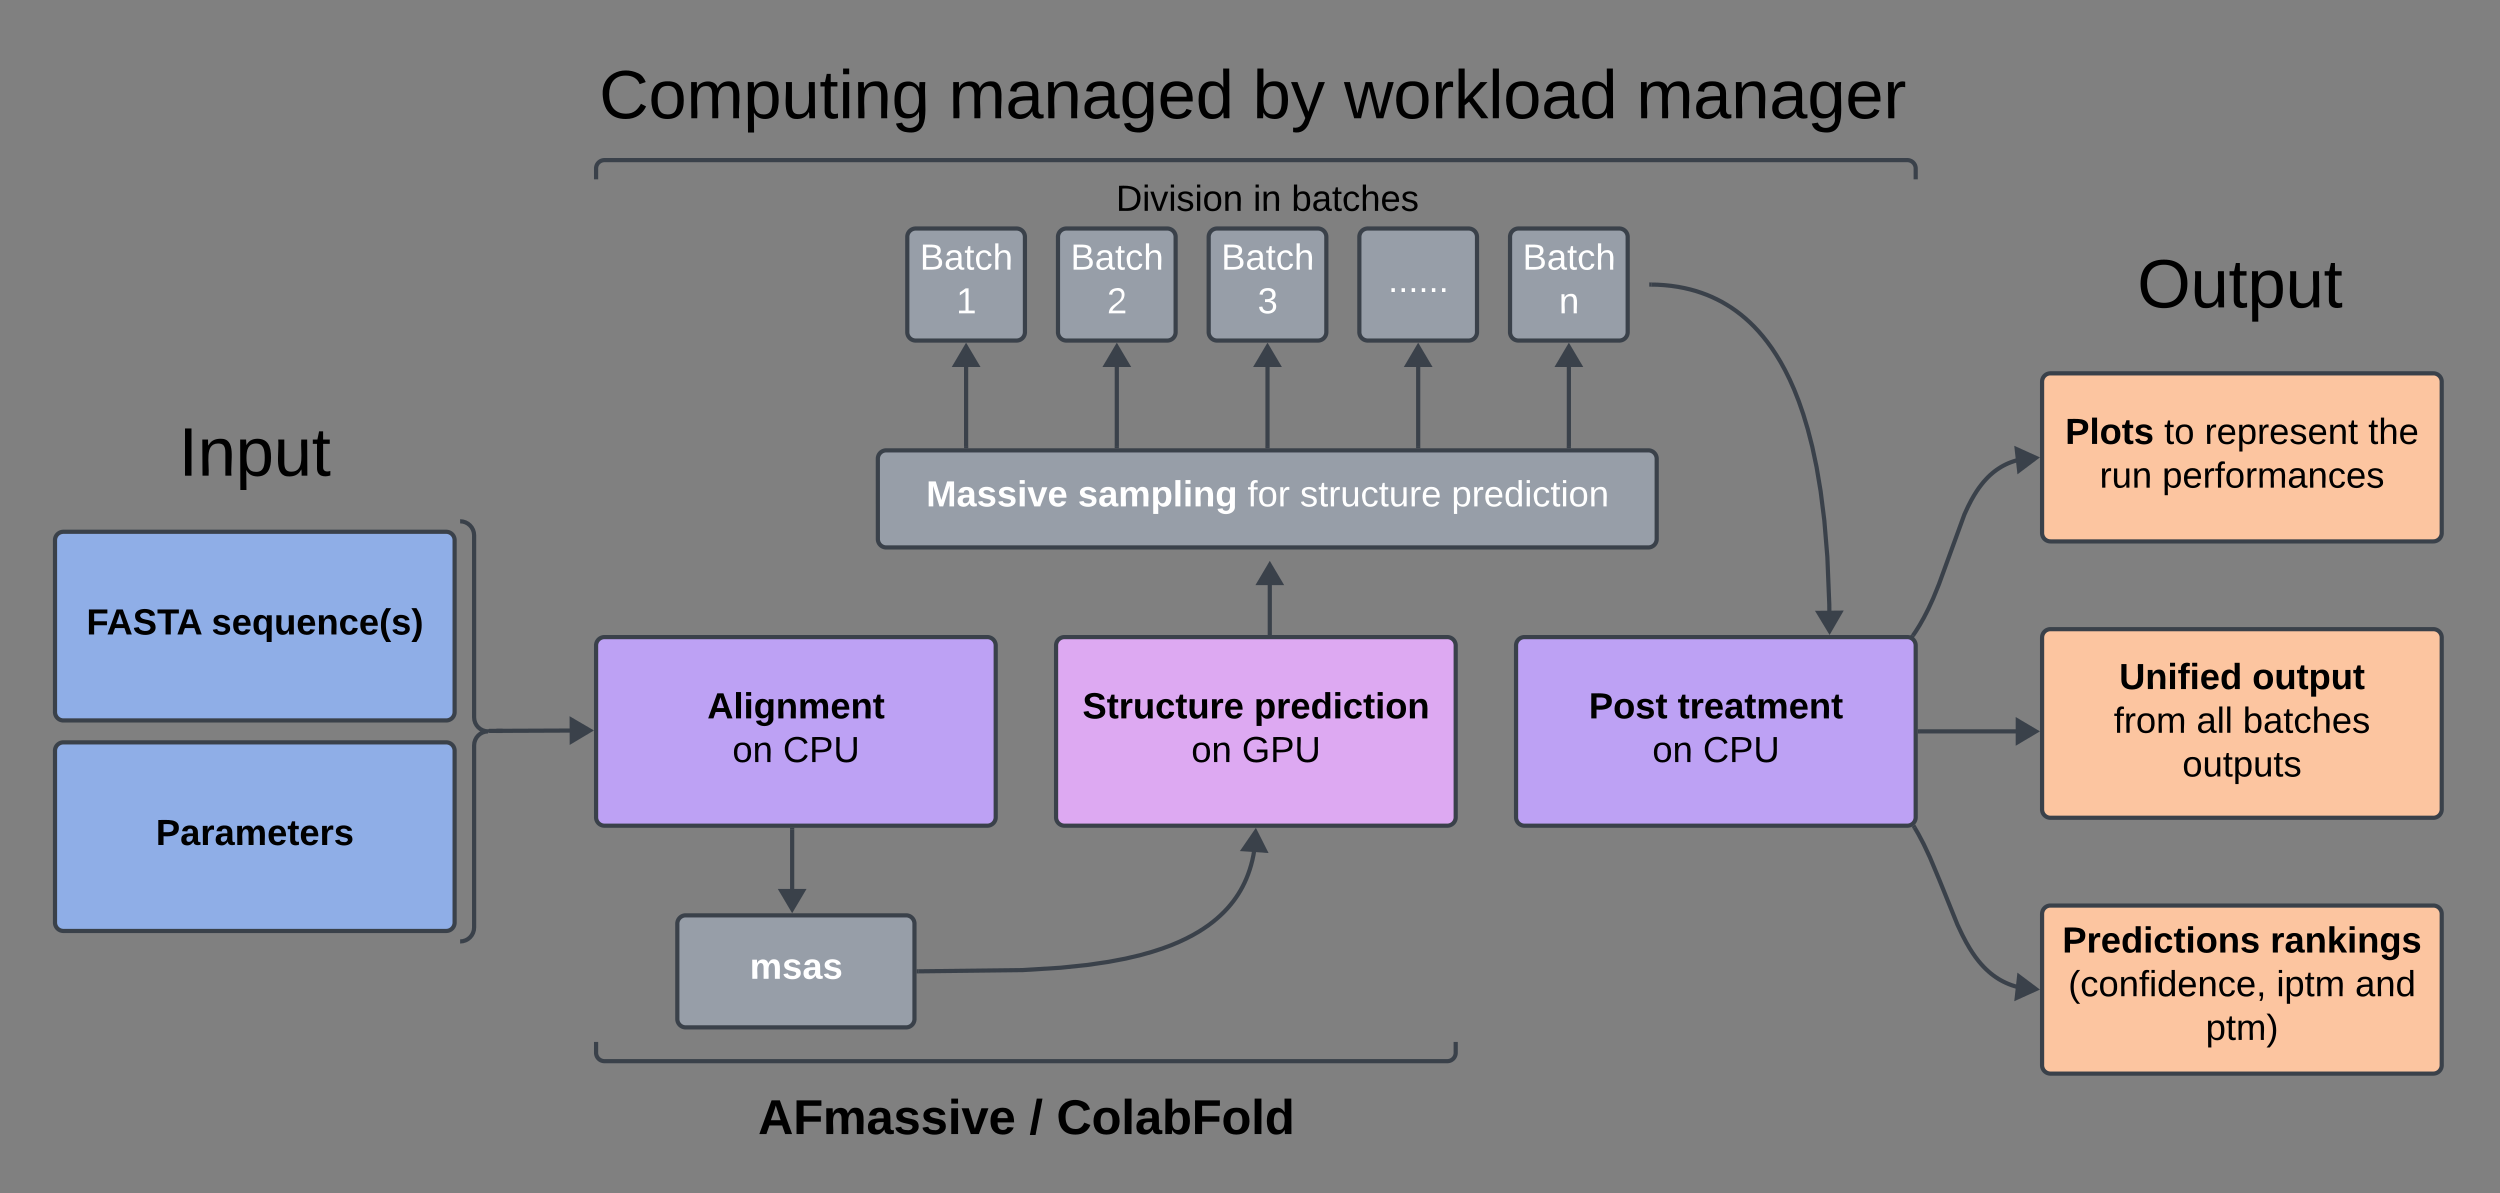 <svg xmlns="http://www.w3.org/2000/svg" xmlns:xlink="http://www.w3.org/1999/xlink" xmlns:lucid="lucid" width="1785" height="852"><rect width="100%" height="100%" fill="#808080" stroke="none"/><g transform="translate(-23 83)" lucid:page-tab-id="0_0"><path d="M448.6 377.88a6 6 0 0 1 6-6h273.34a6 6 0 0 1 6 6v122.67a6 6 0 0 1-6 6H454.6a6 6 0 0 1-6-6z" stroke="#3a414a" stroke-width="3" fill="#bda1f4"/><use xlink:href="#a" transform="matrix(1,0,0,1,462.87,378.614) translate(65.125 51.3)"/><use xlink:href="#b" transform="matrix(1,0,0,1,462.87,378.614) translate(83.072 82.5)"/><use xlink:href="#c" transform="matrix(1,0,0,1,462.87,378.614) translate(119.183 82.5)"/><path d="M777.03 377.88a6 6 0 0 1 6-6h273.34a6 6 0 0 1 6 6v122.67a6 6 0 0 1-6 6H783.03a6 6 0 0 1-6-6z" stroke="#3a414a" stroke-width="3" fill="#dda9f2"/><use xlink:href="#d" transform="matrix(1,0,0,1,791.299,378.614) translate(4.603 51.3)"/><use xlink:href="#e" transform="matrix(1,0,0,1,791.299,378.614) translate(127.092 51.3)"/><use xlink:href="#b" transform="matrix(1,0,0,1,791.299,378.614) translate(82.314 82.5)"/><use xlink:href="#f" transform="matrix(1,0,0,1,791.299,378.614) translate(118.425 82.5)"/><path d="M1105.46 377.88a6 6 0 0 1 6-6h273.34a6 6 0 0 1 6 6v122.67a6 6 0 0 1-6 6h-273.34a6 6 0 0 1-6-6z" stroke="#3a414a" stroke-width="3" fill="#bda1f4"/><use xlink:href="#g" transform="matrix(1,0,0,1,1119.729,378.614) translate(37.717 51.3)"/><use xlink:href="#h" transform="matrix(1,0,0,1,1119.729,378.614) translate(101.128 51.3)"/><use xlink:href="#i" transform="matrix(1,0,0,1,1119.729,378.614) translate(83.072 82.5)"/><use xlink:href="#j" transform="matrix(1,0,0,1,1119.729,378.614) translate(119.183 82.5)"/><path d="M670.8 86.16a6 6 0 0 1 6-6h72a6 6 0 0 1 6 6v68a6 6 0 0 1-6 6h-72a6 6 0 0 1-6-6z" stroke="#3a414a" stroke-width="3" fill="#979ea8"/><use xlink:href="#k" transform="matrix(1,0,0,1,675.011,84.158) translate(4.778 25.363)"/><use xlink:href="#l" transform="matrix(1,0,0,1,675.011,84.158) translate(30.778 56.562)"/><path d="M778.4 86.16a6 6 0 0 1 6-6h72a6 6 0 0 1 6 6v68a6 6 0 0 1-6 6h-72a6 6 0 0 1-6-6z" stroke="#3a414a" stroke-width="3" fill="#979ea8"/><use xlink:href="#k" transform="matrix(1,0,0,1,782.6,84.158) translate(4.778 25.363)"/><use xlink:href="#m" transform="matrix(1,0,0,1,782.6,84.158) translate(30.778 56.562)"/><path d="M886 86.16a6 6 0 0 1 6-6h72a6 6 0 0 1 6 6v68a6 6 0 0 1-6 6h-72a6 6 0 0 1-6-6z" stroke="#3a414a" stroke-width="3" fill="#979ea8"/><use xlink:href="#k" transform="matrix(1,0,0,1,890.189,84.158) translate(4.778 25.363)"/><use xlink:href="#n" transform="matrix(1,0,0,1,890.189,84.158) translate(30.778 56.562)"/><path d="M993.58 86.16a6 6 0 0 1 6-6h72a6 6 0 0 1 6 6v68a6 6 0 0 1-6 6h-72a6 6 0 0 1-6-6z" stroke="#3a414a" stroke-width="3" fill="#979ea8"/><use xlink:href="#o" transform="matrix(1,0,0,1,997.778,84.158) translate(16.333 41.331)"/><path d="M1101.17 86.16a6 6 0 0 1 6-6h72a6 6 0 0 1 6 6v68a6 6 0 0 1-6 6h-72a6 6 0 0 1-6-6z" stroke="#3a414a" stroke-width="3" fill="#979ea8"/><use xlink:href="#k" transform="matrix(1,0,0,1,1105.367,84.158) translate(4.778 25.363)"/><use xlink:href="#p" transform="matrix(1,0,0,1,1105.367,84.158) translate(30.778 56.562)"/><path d="M62.27 302.7a6 6 0 0 1 6-6H341.6a6 6 0 0 1 6 6V425.4a6 6 0 0 1-6 6H68.27a6 6 0 0 1-6-6z" stroke="#3a414a" stroke-width="3" fill="#8faee7"/><use xlink:href="#q" transform="matrix(1,0,0,1,76.536,303.447) translate(8.214 66.55)"/><use xlink:href="#r" transform="matrix(1,0,0,1,76.536,303.447) translate(97.481 66.55)"/><path d="M62.27 453.05a6 6 0 0 1 6-6H341.6a6 6 0 0 1 6 6V575.7a6 6 0 0 1-6 6H68.27a6 6 0 0 1-6-6z" stroke="#3a414a" stroke-width="3" fill="#8faee7"/><use xlink:href="#s" transform="matrix(1,0,0,1,76.536,453.78) translate(57.758 66.55)"/><path d="M351.52 295.2a6 6 0 0 1 6-6h92a6 6 0 0 1 6 6v288a6 6 0 0 1-6 6h-92a6 6 0 0 1-6-6z" fill="none"/><path d="M351.52 589.2c5.53 0 10-4.46 10-10v-130c0-5.5 4.48-10 10-10-5.52 0-10-4.46-10-10v-130c0-5.5-4.47-10-10-10" stroke="#3a414a" stroke-width="3" fill="none"/><path d="M377.38 438.88l-4.8-.02h-.02.02l63.38-.27" stroke="#3a414a" stroke-width="3" stroke-linejoin="round" fill="none"/><path d="M377.34 438.88h4.54" stroke="#3a414a" stroke-width="3" fill="none"/><path d="M444.12 438.56l-12.88 7.7-.06-15.28z" stroke="#3a414a" stroke-width="3" fill="#3a414a"/><path d="M1393.8 439.2h74.64" stroke="#3a414a" stroke-width="3" stroke-linejoin="round" fill="none"/><path d="M1393.84 440.7h-1.54v-2.96h1.54z" stroke="#3a414a" stroke-width=".05" fill="#3a414a"/><path d="M1476.6 439.2l-12.9 7.65v-15.27z" stroke="#3a414a" stroke-width="3" fill="#3a414a"/><path d="M506.6 576.55a6 6 0 0 1 6-6h157.34a6 6 0 0 1 6 6v68a6 6 0 0 1-6 6H512.6a6 6 0 0 1-6-6z" stroke="#3a414a" stroke-width="3" fill="#979ea8"/><use xlink:href="#t" transform="matrix(1,0,0,1,515.07,574.547) translate(43.278 41.331)"/><path d="M588.6 509.38v48.56" stroke="#3a414a" stroke-width="3" stroke-linejoin="round" fill="none"/><path d="M588.6 509.42v-1.54" stroke="#3a414a" stroke-width="3" fill="none"/><path d="M588.6 566.1l-7.63-12.9h15.27z" stroke="#3a414a" stroke-width="3" fill="#3a414a"/><path d="M678.94 610.53l74.43-.9 26.95-1.67 19.22-2 14.94-2.2 12.13-2.3 10.13-2.37 8.6-2.4 7.44-2.42 6.5-2.4 5.73-2.42 5.1-2.4 4.58-2.4 4.13-2.37 3.76-2.4 3.43-2.37 3.12-2.38 2.9-2.4 2.65-2.4 2.47-2.4 2.3-2.45 2.13-2.47 2-2.5 1.85-2.56 1.73-2.6 1.62-2.68 1.5-2.75 1.4-2.83 1.3-2.93 1.2-3.04 1.1-3.16 1-3.3.9-3.46.77-3.65.65-3.87.5-4.1.05-.5" stroke="#3a414a" stroke-width="3" stroke-linejoin="round" fill="none"/><path d="M679 612l-1.56.02v-2.95l1.52-.02z" stroke="#3a414a" stroke-width=".05" fill="#3a414a"/><path d="M919.5 511l6.74 13.4-15.23-1.05z" stroke="#3a414a" stroke-width="3" fill="#3a414a"/><path d="M145.6 218.37a6 6 0 0 1 6-6h106.66a6 6 0 0 1 6 6v56.68a6 6 0 0 1-6 6H151.6a6 6 0 0 1-6-6z" fill="none"/><use xlink:href="#u" transform="matrix(1,0,0,1,150.61,217.37) translate(0 39.278)"/><path d="M445.86-71.85a6 6 0 0 1 6-6h932.93a6 6 0 0 1 6 6v126a6 6 0 0 1-6 6H451.86a6 6 0 0 1-6-6z" fill="none"/><use xlink:href="#v" transform="matrix(1,0,0,1,450.864,-72.848) translate(0 74.278)"/><use xlink:href="#w" transform="matrix(1,0,0,1,450.864,-72.848) translate(249.469 74.278)"/><use xlink:href="#x" transform="matrix(1,0,0,1,450.864,-72.848) translate(466.617 74.278)"/><use xlink:href="#y" transform="matrix(1,0,0,1,450.864,-72.848) translate(531.802 74.278)"/><use xlink:href="#z" transform="matrix(1,0,0,1,450.864,-72.848) translate(740.531 74.278)"/><path d="M1481.05 189.56a6 6 0 0 1 6-6h273.34a6 6 0 0 1 6 6v108a6 6 0 0 1-6 6h-273.35a6 6 0 0 1-6-6z" stroke="#3a414a" stroke-width="3" fill="#fcc5a0"/><use xlink:href="#A" transform="matrix(1,0,0,1,1495.32,189.557) translate(2.256 44.425)"/><use xlink:href="#B" transform="matrix(1,0,0,1,1495.32,189.557) translate(72.889 44.425)"/><use xlink:href="#C" transform="matrix(1,0,0,1,1495.32,189.557) translate(101.778 44.425)"/><use xlink:href="#D" transform="matrix(1,0,0,1,1495.32,189.557) translate(218.633 44.425)"/><use xlink:href="#E" transform="matrix(1,0,0,1,1495.32,189.557) translate(26.811 75.625)"/><use xlink:href="#F" transform="matrix(1,0,0,1,1495.32,189.557) translate(71.517 75.625)"/><path d="M1481.05 372.22a6 6 0 0 1 6-6h273.34a6 6 0 0 1 6 6V494.9a6 6 0 0 1-6 6h-273.35a6 6 0 0 1-6-6z" stroke="#3a414a" stroke-width="3" fill="#fcc5a0"/><use xlink:href="#G" transform="matrix(1,0,0,1,1495.32,372.957) translate(40.75 36.05)"/><use xlink:href="#H" transform="matrix(1,0,0,1,1495.32,372.957) translate(135.794 36.05)"/><use xlink:href="#I" transform="matrix(1,0,0,1,1495.32,372.957) translate(36.922 67.25)"/><use xlink:href="#J" transform="matrix(1,0,0,1,1495.32,372.957) translate(96 67.25)"/><use xlink:href="#K" transform="matrix(1,0,0,1,1495.32,372.957) translate(129.078 67.25)"/><use xlink:href="#L" transform="matrix(1,0,0,1,1495.32,372.957) translate(85.889 98.45)"/><path d="M1481.05 569.56a6 6 0 0 1 6-6h273.34a6 6 0 0 1 6 6v108a6 6 0 0 1-6 6h-273.35a6 6 0 0 1-6-6z" stroke="#3a414a" stroke-width="3" fill="#fcc5a0"/><use xlink:href="#M" transform="matrix(1,0,0,1,1495.32,569.557) translate(0.197 27.55)"/><use xlink:href="#N" transform="matrix(1,0,0,1,1495.32,569.557) translate(148.686 27.55)"/><use xlink:href="#O" transform="matrix(1,0,0,1,1495.32,569.557) translate(4.422 58.75)"/><use xlink:href="#P" transform="matrix(1,0,0,1,1495.32,569.557) translate(153.056 58.75)"/><use xlink:href="#Q" transform="matrix(1,0,0,1,1495.32,569.557) translate(209.244 58.75)"/><use xlink:href="#R" transform="matrix(1,0,0,1,1495.32,569.557) translate(102.572 89.95)"/><path d="M1544.05 98.2a6 6 0 0 1 6-6h144.67a6 6 0 0 1 6 6v56.7a6 6 0 0 1-6 6h-144.67a6 6 0 0 1-6-6z" fill="none"/><use xlink:href="#S" transform="matrix(1,0,0,1,1549.048,97.214) translate(0 39.278)"/><path d="M1193.46 67.64a3.55 3.55 0 0 1 3.55-3.55 3.55 3.55 0 0 1 3.56 3.54v105.04a3.55 3.55 0 0 1-3.55 3.54 3.55 3.55 0 0 1-3.54-3.54z" stroke="#000" stroke-opacity="0" stroke-width="3" fill-opacity="0"/><path d="M649.78 244.55a6 6 0 0 1 6-6h544.1a6 6 0 0 1 6 6v57.33a6 6 0 0 1-6 6H655.8a6 6 0 0 1-6-6z" stroke="#3a414a" stroke-width="3" fill="#979ea8"/><use xlink:href="#T" transform="matrix(1,0,0,1,677.588,242.014) translate(6.75 36.55)"/><use xlink:href="#U" transform="matrix(1,0,0,1,677.588,242.014) translate(115.011 36.55)"/><use xlink:href="#V" transform="matrix(1,0,0,1,677.588,242.014) translate(236.128 36.55)"/><use xlink:href="#W" transform="matrix(1,0,0,1,677.588,242.014) translate(273.611 36.55)"/><use xlink:href="#X" transform="matrix(1,0,0,1,677.588,242.014) translate(381.8 36.55)"/><path d="M929.63 370.83v-42.3M929.63 370.8v1.53" stroke="#3a414a" stroke-width="3" fill="none"/><path d="M929.63 320.38l7.64 12.9H922z" stroke="#3a414a" stroke-width="3" fill="#3a414a"/><path d="M1202.06 120.2l4.1.07 5.25.33 4.97.52 4.7.7 4.47.85 4.27 1 4.1 1.14 3.94 1.3 3.8 1.4 3.7 1.56 3.58 1.7 3.5 1.8 3.4 2 3.37 2.12 3.3 2.3 3.24 2.46 3.22 2.67 3.2 2.88 3.17 3.1 3.17 3.38 3.15 3.66 3.16 4 3.18 4.35 3.18 4.8 3.2 5.26 3.2 5.85 3.23 6.5 3.24 7.3 3.25 8.23 3.24 9.36 3.23 10.72 3.18 12.4 3.08 14.55 2.9 17.27 2.64 20.9 2.16 26 1.38 33.86.12 10.8" stroke="#3a414a" stroke-width="3" stroke-linejoin="round" fill="none"/><path d="M1202.13 118.72l-.06 2.95-1.5-.04v-2.95z" stroke="#3a414a" stroke-width=".05" fill="#3a414a"/><path d="M1329.3 367.43l-7.76-12.83 15.27-.15z" stroke="#3a414a" stroke-width="3" fill="#3a414a"/><path d="M814.83 47.34a6 6 0 0 1 6-6h214.32a6 6 0 0 1 6 6v29.2a6 6 0 0 1-6 6H820.83a6 6 0 0 1-6-6z" fill="none"/><g><use xlink:href="#Y" transform="matrix(1,0,0,1,819.831,46.337) translate(0 21.2)"/><use xlink:href="#Z" transform="matrix(1,0,0,1,819.831,46.337) translate(97.933 21.2)"/><use xlink:href="#aa" transform="matrix(1,0,0,1,819.831,46.337) translate(125.306 21.2)"/></g><path d="M820.4 172.77v62.78" stroke="#3a414a" stroke-width="3" fill="none"/><path d="M820.4 164.6l7.64 12.92h-15.27z" stroke="#3a414a" stroke-width="3" fill="#3a414a"/><path d="M821.88 237.05h-2.96v-1.54h2.96z" stroke="#3a414a" stroke-width=".05" fill="#3a414a"/><path d="M928 172.77v62.78" stroke="#3a414a" stroke-width="3" fill="none"/><path d="M928 164.6l7.63 12.92h-15.28z" stroke="#3a414a" stroke-width="3" fill="#3a414a"/><path d="M929.46 237.05h-2.95v-1.54h2.96z" stroke="#3a414a" stroke-width=".05" fill="#3a414a"/><path d="M1035.58 172.77v62.78" stroke="#3a414a" stroke-width="3" fill="none"/><path d="M1035.58 164.6l7.63 12.92h-15.26z" stroke="#3a414a" stroke-width="3" fill="#3a414a"/><path d="M1037.05 237.05h-2.95v-1.54h2.95z" stroke="#3a414a" stroke-width=".05" fill="#3a414a"/><path d="M1143.17 172.77v62.78" stroke="#3a414a" stroke-width="3" fill="none"/><path d="M1143.17 164.6l7.63 12.92h-15.27z" stroke="#3a414a" stroke-width="3" fill="#3a414a"/><path d="M1144.64 237.05h-2.95v-1.54h2.94z" stroke="#3a414a" stroke-width=".05" fill="#3a414a"/><path d="M712.8 172.77v62.78" stroke="#3a414a" stroke-width="3" fill="none"/><path d="M712.8 164.6l7.65 12.92h-15.27z" stroke="#3a414a" stroke-width="3" fill="#3a414a"/><path d="M714.3 237.05h-2.96v-1.54h2.95z" stroke="#3a414a" stroke-width=".05" fill="#3a414a"/><path d="M1388.85 370.76l2-2.93 2.88-4.64 2.97-5.28 3.13-6.14 3.44-7.48 4.12-10.1 18.2-49.88 2.55-5.54 2.2-4.3 1.97-3.5 1.85-2.97 1.74-2.56 1.7-2.25 1.62-2.02 1.6-1.8 1.56-1.64 1.56-1.5 1.55-1.35 1.55-1.27 1.57-1.16 1.6-1.07 1.6-1 1.65-.93 1.7-.86 1.74-.8 1.83-.73 1.88-.67 2-.62 2.07-.55 2.2-.5 1.62-.28" stroke="#3a414a" stroke-width="3" stroke-linejoin="round" fill="none"/><path d="M1388.87 370.73L1388 372" stroke="#3a414a" stroke-width="3" fill="none"/><path d="M1476.63 243.9l-11.98 9-1.7-15.16z" stroke="#3a414a" stroke-width="3" fill="#3a414a"/><path d="M1390 507.87l2.73 4.67 3.8 7.2 4.42 9.4 7.02 16.77 12.65 31.3 3.5 7.4 2.78 5.3 2.43 4.18 2.2 3.45 2.06 2.93 1.95 2.54 1.88 2.23 1.82 2 1.8 1.8 1.75 1.6 1.75 1.5 1.74 1.34 1.75 1.24 1.77 1.16 1.8 1.05 1.84.98 1.88.9 1.94.83 2 .76 2.1.68 2.18.62 2.3.54 2.43.46.2.03" stroke="#3a414a" stroke-width="3" stroke-linejoin="round" fill="none"/><path d="M1391.3 507.17l-2.54 1.48-.78-1.33.22-.1 1-.6.9-.77.26-.3z" stroke="#3a414a" stroke-width=".05" fill="#3a414a"/><path d="M1476.62 623.24l-13.66 6.17 1.67-15.17z" stroke="#3a414a" stroke-width="3" fill="#3a414a"/><g><path d="M1384.8 31.32a6 6 0 0 1 6 6v125.23a6 6 0 0 1-6 6H454.6a6 6 0 0 1-6-6V37.32a6 6 0 0 1 6-6z" fill="#fff" fill-opacity="0"/><path d="M1390.8 45.05v-7.73a6 6 0 0 0-6-6H454.6a6 6 0 0 0-6 6v7.73" stroke="#3a414a" stroke-width="3" fill="none"/></g><g><path d="M454.6 674.67a6 6 0 0 1-6-6V543.45a6 6 0 0 1 6-6h601.77a6 6 0 0 1 6 6v125.22a6 6 0 0 1-6 6z" fill="#fff" fill-opacity="0"/><path d="M448.6 660.95v7.72a6 6 0 0 0 6 6h601.77a6 6 0 0 0 6-6v-7.72" stroke="#3a414a" stroke-width="3" fill="none"/></g><path d="M556.3 695.74a6 6 0 0 1 6-6h386.38a6 6 0 0 1 6 6v48a6 6 0 0 1-6 6h-386.4a6 6 0 0 1-6-6z" fill="none"/><g><use xlink:href="#ab" transform="matrix(1,0,0,1,556.294,689.736) translate(7.999 36.978)"/><use xlink:href="#ac" transform="matrix(1,0,0,1,556.294,689.736) translate(201.632 36.978)"/><use xlink:href="#ad" transform="matrix(1,0,0,1,556.294,689.736) translate(221.015 36.978)"/></g><defs><path d="M199 0l-22-63H83L61 0H9l90-248h61L250 0h-51zm-33-102l-36-108c-10 38-24 72-36 108h72" id="ae"/><path d="M25 0v-261h50V0H25" id="af"/><path d="M25-224v-37h50v37H25zM25 0v-190h50V0H25" id="ag"/><path d="M195-6C206 82 75 100 31 46c-4-6-6-13-8-21l49-6c3 16 16 24 34 25 40 0 42-37 40-79-11 22-30 35-61 35-53 0-70-43-70-97 0-56 18-96 73-97 30 0 46 14 59 34l2-30h47zm-90-29c32 0 41-27 41-63 0-35-9-62-40-62-32 0-39 29-40 63 0 36 9 62 39 62" id="ah"/><path d="M135-194c87-1 58 113 63 194h-50c-7-57 23-157-34-157-59 0-34 97-39 157H25l-1-190h47c2 12-1 28 3 38 12-26 28-41 61-42" id="ai"/><path d="M220-157c-53 9-28 100-34 157h-49v-107c1-27-5-49-29-50C55-147 81-57 75 0H25l-1-190h47c2 12-1 28 3 38 10-53 101-56 108 0 13-22 24-43 59-42 82 1 51 116 57 194h-49v-107c-1-25-5-48-29-50" id="aj"/><path d="M185-48c-13 30-37 53-82 52C43 2 14-33 14-96s30-98 90-98c62 0 83 45 84 108H66c0 31 8 55 39 56 18 0 30-7 34-22zm-45-69c5-46-57-63-70-21-2 6-4 13-4 21h74" id="ak"/><path d="M115-3C79 11 28 4 28-45v-112H4v-33h27l15-45h31v45h36v33H77v99c-1 23 16 31 38 25v30" id="al"/><g id="a"><use transform="matrix(0.072,0,0,0.072,0,0)" xlink:href="#ae"/><use transform="matrix(0.072,0,0,0.072,18.706,0)" xlink:href="#af"/><use transform="matrix(0.072,0,0,0.072,25.928,0)" xlink:href="#ag"/><use transform="matrix(0.072,0,0,0.072,33.15,0)" xlink:href="#ah"/><use transform="matrix(0.072,0,0,0.072,48.967,0)" xlink:href="#ai"/><use transform="matrix(0.072,0,0,0.072,64.783,0)" xlink:href="#aj"/><use transform="matrix(0.072,0,0,0.072,87.894,0)" xlink:href="#ak"/><use transform="matrix(0.072,0,0,0.072,102.339,0)" xlink:href="#ai"/><use transform="matrix(0.072,0,0,0.072,118.156,0)" xlink:href="#al"/></g><path d="M100-194c62-1 85 37 85 99 1 63-27 99-86 99S16-35 15-95c0-66 28-99 85-99zM99-20c44 1 53-31 53-75 0-43-8-75-51-75s-53 32-53 75 10 74 51 75" id="am"/><path d="M117-194c89-4 53 116 60 194h-32v-121c0-31-8-49-39-48C34-167 62-67 57 0H25l-1-190h30c1 10-1 24 2 32 11-22 29-35 61-36" id="an"/><g id="b"><use transform="matrix(0.072,0,0,0.072,0,0)" xlink:href="#am"/><use transform="matrix(0.072,0,0,0.072,14.444,0)" xlink:href="#an"/></g><path d="M212-179c-10-28-35-45-73-45-59 0-87 40-87 99 0 60 29 101 89 101 43 0 62-24 78-52l27 14C228-24 195 4 139 4 59 4 22-46 18-125c-6-104 99-153 187-111 19 9 31 26 39 46" id="ao"/><path d="M30-248c87 1 191-15 191 75 0 78-77 80-158 76V0H30v-248zm33 125c57 0 124 11 124-50 0-59-68-47-124-48v98" id="ap"/><path d="M232-93c-1 65-40 97-104 97C67 4 28-28 28-90v-158h33c8 89-33 224 67 224 102 0 64-133 71-224h33v155" id="aq"/><g id="c"><use transform="matrix(0.072,0,0,0.072,0,0)" xlink:href="#ao"/><use transform="matrix(0.072,0,0,0.072,18.706,0)" xlink:href="#ap"/><use transform="matrix(0.072,0,0,0.072,36.039,0)" xlink:href="#aq"/></g><path d="M169-182c-1-43-94-46-97-3 18 66 151 10 154 114 3 95-165 93-204 36-6-8-10-19-12-30l50-8c3 46 112 56 116 5-17-69-150-10-154-114-4-87 153-88 188-35 5 8 8 18 10 28" id="ar"/><path d="M135-150c-39-12-60 13-60 57V0H25l-1-190h47c2 13-1 29 3 40 6-28 27-53 61-41v41" id="as"/><path d="M85 4C-2 5 27-109 22-190h50c7 57-23 150 33 157 60-5 35-97 40-157h50l1 190h-47c-2-12 1-28-3-38-12 25-28 42-61 42" id="at"/><path d="M190-63c-7 42-38 67-86 67-59 0-84-38-90-98-12-110 154-137 174-36l-49 2c-2-19-15-32-35-32-30 0-35 28-38 64-6 74 65 87 74 30" id="au"/><g id="d"><use transform="matrix(0.072,0,0,0.072,0,0)" xlink:href="#ar"/><use transform="matrix(0.072,0,0,0.072,17.333,0)" xlink:href="#al"/><use transform="matrix(0.072,0,0,0.072,25.928,0)" xlink:href="#as"/><use transform="matrix(0.072,0,0,0.072,36.039,0)" xlink:href="#at"/><use transform="matrix(0.072,0,0,0.072,51.856,0)" xlink:href="#au"/><use transform="matrix(0.072,0,0,0.072,66.3,0)" xlink:href="#al"/><use transform="matrix(0.072,0,0,0.072,74.894,0)" xlink:href="#at"/><use transform="matrix(0.072,0,0,0.072,90.711,0)" xlink:href="#as"/><use transform="matrix(0.072,0,0,0.072,100.822,0)" xlink:href="#ak"/></g><path d="M135-194c53 0 70 44 70 98 0 56-19 98-73 100-31 1-45-17-59-34 3 33 2 69 2 105H25l-1-265h48c2 10 0 23 3 31 11-24 29-35 60-35zM114-30c33 0 39-31 40-66 0-38-9-64-40-64-56 0-55 130 0 130" id="av"/><path d="M88-194c31-1 46 15 58 34l-1-101h50l1 261h-48c-2-10 0-23-3-31C134-8 116 4 84 4 32 4 16-41 15-95c0-56 19-97 73-99zm17 164c33 0 40-30 41-66 1-37-9-64-41-64s-38 30-39 65c0 43 13 65 39 65" id="aw"/><path d="M110-194c64 0 96 36 96 99 0 64-35 99-97 99-61 0-95-36-95-99 0-62 34-99 96-99zm-1 164c35 0 45-28 45-65 0-40-10-65-43-65-34 0-45 26-45 65 0 36 10 65 43 65" id="ax"/><g id="e"><use transform="matrix(0.072,0,0,0.072,0,0)" xlink:href="#av"/><use transform="matrix(0.072,0,0,0.072,15.817,0)" xlink:href="#as"/><use transform="matrix(0.072,0,0,0.072,25.928,0)" xlink:href="#ak"/><use transform="matrix(0.072,0,0,0.072,40.372,0)" xlink:href="#aw"/><use transform="matrix(0.072,0,0,0.072,56.189,0)" xlink:href="#ag"/><use transform="matrix(0.072,0,0,0.072,63.411,0)" xlink:href="#au"/><use transform="matrix(0.072,0,0,0.072,77.856,0)" xlink:href="#al"/><use transform="matrix(0.072,0,0,0.072,86.45,0)" xlink:href="#ag"/><use transform="matrix(0.072,0,0,0.072,93.672,0)" xlink:href="#ax"/><use transform="matrix(0.072,0,0,0.072,109.489,0)" xlink:href="#ai"/></g><path d="M143 4C61 4 22-44 18-125c-5-107 100-154 193-111 17 8 29 25 37 43l-32 9c-13-25-37-40-76-40-61 0-88 39-88 99 0 61 29 100 91 101 35 0 62-11 79-27v-45h-74v-28h105v86C228-13 192 4 143 4" id="ay"/><g id="f"><use transform="matrix(0.072,0,0,0.072,0,0)" xlink:href="#ay"/><use transform="matrix(0.072,0,0,0.072,20.222,0)" xlink:href="#ap"/><use transform="matrix(0.072,0,0,0.072,37.556,0)" xlink:href="#aq"/></g><path d="M24-248c93 1 206-16 204 79-1 75-69 88-152 82V0H24v-248zm52 121c47 0 100 7 100-41 0-47-54-39-100-39v80" id="az"/><path d="M137-138c1-29-70-34-71-4 15 46 118 7 119 86 1 83-164 76-172 9l43-7c4 19 20 25 44 25 33 8 57-30 24-41C81-84 22-81 20-136c-2-80 154-74 161-7" id="aA"/><g id="g"><use transform="matrix(0.072,0,0,0.072,0,0)" xlink:href="#az"/><use transform="matrix(0.072,0,0,0.072,17.333,0)" xlink:href="#ax"/><use transform="matrix(0.072,0,0,0.072,33.15,0)" xlink:href="#aA"/><use transform="matrix(0.072,0,0,0.072,47.594,0)" xlink:href="#al"/></g><path d="M133-34C117-15 103 5 69 4 32 3 11-16 11-54c-1-60 55-63 116-61 1-26-3-47-28-47-18 1-26 9-28 27l-52-2c7-38 36-58 82-57s74 22 75 68l1 82c-1 14 12 18 25 15v27c-30 8-71 5-69-32zm-48 3c29 0 43-24 42-57-32 0-66-3-65 30 0 17 8 27 23 27" id="aB"/><g id="h"><use transform="matrix(0.072,0,0,0.072,0,0)" xlink:href="#al"/><use transform="matrix(0.072,0,0,0.072,8.594,0)" xlink:href="#as"/><use transform="matrix(0.072,0,0,0.072,18.706,0)" xlink:href="#ak"/><use transform="matrix(0.072,0,0,0.072,33.15,0)" xlink:href="#aB"/><use transform="matrix(0.072,0,0,0.072,47.594,0)" xlink:href="#al"/><use transform="matrix(0.072,0,0,0.072,56.189,0)" xlink:href="#aj"/><use transform="matrix(0.072,0,0,0.072,79.3,0)" xlink:href="#ak"/><use transform="matrix(0.072,0,0,0.072,93.744,0)" xlink:href="#ai"/><use transform="matrix(0.072,0,0,0.072,109.561,0)" xlink:href="#al"/></g><g id="i"><use transform="matrix(0.072,0,0,0.072,0,0)" xlink:href="#am"/><use transform="matrix(0.072,0,0,0.072,14.444,0)" xlink:href="#an"/></g><g id="j"><use transform="matrix(0.072,0,0,0.072,0,0)" xlink:href="#ao"/><use transform="matrix(0.072,0,0,0.072,18.706,0)" xlink:href="#ap"/><use transform="matrix(0.072,0,0,0.072,36.039,0)" xlink:href="#aq"/></g><path fill="#fff" d="M160-131c35 5 61 23 61 61C221 17 115-2 30 0v-248c76 3 177-17 177 60 0 33-19 50-47 57zm-97-11c50-1 110 9 110-42 0-47-63-36-110-37v79zm0 115c55-2 124 14 124-45 0-56-70-42-124-44v89" id="aC"/><path fill="#fff" d="M141-36C126-15 110 5 73 4 37 3 15-17 15-53c-1-64 63-63 125-63 3-35-9-54-41-54-24 1-41 7-42 31l-33-3c5-37 33-52 76-52 45 0 72 20 72 64v82c-1 20 7 32 28 27v20c-31 9-61-2-59-35zM48-53c0 20 12 33 32 33 41-3 63-29 60-74-43 2-92-5-92 41" id="aD"/><path fill="#fff" d="M59-47c-2 24 18 29 38 22v24C64 9 27 4 27-40v-127H5v-23h24l9-43h21v43h35v23H59v120" id="aE"/><path fill="#fff" d="M96-169c-40 0-48 33-48 73s9 75 48 75c24 0 41-14 43-38l32 2c-6 37-31 61-74 61-59 0-76-41-82-99-10-93 101-131 147-64 4 7 5 14 7 22l-32 3c-4-21-16-35-41-35" id="aF"/><path fill="#fff" d="M106-169C34-169 62-67 57 0H25v-261h32l-1 103c12-21 28-36 61-36 89 0 53 116 60 194h-32v-121c2-32-8-49-39-48" id="aG"/><g id="k"><use transform="matrix(0.072,0,0,0.072,0,0)" xlink:href="#aC"/><use transform="matrix(0.072,0,0,0.072,17.333,0)" xlink:href="#aD"/><use transform="matrix(0.072,0,0,0.072,31.778,0)" xlink:href="#aE"/><use transform="matrix(0.072,0,0,0.072,39,0)" xlink:href="#aF"/><use transform="matrix(0.072,0,0,0.072,52,0)" xlink:href="#aG"/></g><path fill="#fff" d="M27 0v-27h64v-190l-56 39v-29l58-41h29v221h61V0H27" id="aH"/><use transform="matrix(0.072,0,0,0.072,0,0)" xlink:href="#aH" id="l"/><path fill="#fff" d="M101-251c82-7 93 87 43 132L82-64C71-53 59-42 53-27h129V0H18c2-99 128-94 128-182 0-28-16-43-45-43s-46 15-49 41l-32-3c6-41 34-60 81-64" id="aI"/><use transform="matrix(0.072,0,0,0.072,0,0)" xlink:href="#aI" id="m"/><path fill="#fff" d="M126-127c33 6 58 20 58 59 0 88-139 92-164 29-3-8-5-16-6-25l32-3c6 27 21 44 54 44 32 0 52-15 52-46 0-38-36-46-79-43v-28c39 1 72-4 72-42 0-27-17-43-46-43-28 0-47 15-49 41l-32-3c6-42 35-63 81-64 48-1 79 21 79 65 0 36-21 52-52 59" id="aJ"/><use transform="matrix(0.072,0,0,0.072,0,0)" xlink:href="#aJ" id="n"/><path fill="#fff" d="M33 0v-38h34V0H33" id="aK"/><g id="o"><use transform="matrix(0.072,0,0,0.072,0,0)" xlink:href="#aK"/><use transform="matrix(0.072,0,0,0.072,7.222,0)" xlink:href="#aK"/><use transform="matrix(0.072,0,0,0.072,14.444,0)" xlink:href="#aK"/><use transform="matrix(0.072,0,0,0.072,21.667,0)" xlink:href="#aK"/><use transform="matrix(0.072,0,0,0.072,28.889,0)" xlink:href="#aK"/><use transform="matrix(0.072,0,0,0.072,36.111,0)" xlink:href="#aK"/></g><path fill="#fff" d="M117-194c89-4 53 116 60 194h-32v-121c0-31-8-49-39-48C34-167 62-67 57 0H25l-1-190h30c1 10-1 24 2 32 11-22 29-35 61-36" id="aL"/><use transform="matrix(0.072,0,0,0.072,0,0)" xlink:href="#aL" id="p"/><path d="M76-208v77h127v40H76V0H24v-248h183v40H76" id="aM"/><path d="M136-208V0H84v-208H4v-40h212v40h-80" id="aN"/><g id="q"><use transform="matrix(0.072,0,0,0.072,0,0)" xlink:href="#aM"/><use transform="matrix(0.072,0,0,0.072,14.372,0)" xlink:href="#ae"/><use transform="matrix(0.072,0,0,0.072,33.078,0)" xlink:href="#ar"/><use transform="matrix(0.072,0,0,0.072,50.411,0)" xlink:href="#aN"/><use transform="matrix(0.072,0,0,0.072,64.278,0)" xlink:href="#ae"/></g><path d="M84 4C32 4 15-41 15-95c0-55 18-99 73-99 29 0 47 12 58 34l2-30h48l-1 265h-49V-32C136-9 114 4 84 4zm21-34c32 0 41-29 41-66 0-36-9-64-40-64-33 0-39 30-40 65 0 43 13 65 39 65" id="aO"/><path d="M67-93c0 74 22 123 53 168H70C40 30 18-18 18-93s22-123 52-168h50c-32 44-53 94-53 168" id="aP"/><path d="M102-93c0 74-22 123-52 168H0C30 29 54-18 53-93c0-74-22-123-53-168h50c30 45 52 94 52 168" id="aQ"/><g id="r"><use transform="matrix(0.072,0,0,0.072,0,0)" xlink:href="#aA"/><use transform="matrix(0.072,0,0,0.072,14.444,0)" xlink:href="#ak"/><use transform="matrix(0.072,0,0,0.072,28.889,0)" xlink:href="#aO"/><use transform="matrix(0.072,0,0,0.072,44.706,0)" xlink:href="#at"/><use transform="matrix(0.072,0,0,0.072,60.522,0)" xlink:href="#ak"/><use transform="matrix(0.072,0,0,0.072,74.967,0)" xlink:href="#ai"/><use transform="matrix(0.072,0,0,0.072,90.783,0)" xlink:href="#au"/><use transform="matrix(0.072,0,0,0.072,105.228,0)" xlink:href="#ak"/><use transform="matrix(0.072,0,0,0.072,119.672,0)" xlink:href="#aP"/><use transform="matrix(0.072,0,0,0.072,128.267,0)" xlink:href="#aA"/><use transform="matrix(0.072,0,0,0.072,142.711,0)" xlink:href="#aQ"/></g><g id="s"><use transform="matrix(0.072,0,0,0.072,0,0)" xlink:href="#az"/><use transform="matrix(0.072,0,0,0.072,17.333,0)" xlink:href="#aB"/><use transform="matrix(0.072,0,0,0.072,31.778,0)" xlink:href="#as"/><use transform="matrix(0.072,0,0,0.072,41.889,0)" xlink:href="#aB"/><use transform="matrix(0.072,0,0,0.072,56.333,0)" xlink:href="#aj"/><use transform="matrix(0.072,0,0,0.072,79.444,0)" xlink:href="#ak"/><use transform="matrix(0.072,0,0,0.072,93.889,0)" xlink:href="#al"/><use transform="matrix(0.072,0,0,0.072,102.483,0)" xlink:href="#ak"/><use transform="matrix(0.072,0,0,0.072,116.928,0)" xlink:href="#as"/><use transform="matrix(0.072,0,0,0.072,127.039,0)" xlink:href="#aA"/></g><path fill="#fff" d="M220-157c-53 9-28 100-34 157h-49v-107c1-27-5-49-29-50C55-147 81-57 75 0H25l-1-190h47c2 12-1 28 3 38 10-53 101-56 108 0 13-22 24-43 59-42 82 1 51 116 57 194h-49v-107c-1-25-5-48-29-50" id="aR"/><path fill="#fff" d="M137-138c1-29-70-34-71-4 15 46 118 7 119 86 1 83-164 76-172 9l43-7c4 19 20 25 44 25 33 8 57-30 24-41C81-84 22-81 20-136c-2-80 154-74 161-7" id="aS"/><path fill="#fff" d="M133-34C117-15 103 5 69 4 32 3 11-16 11-54c-1-60 55-63 116-61 1-26-3-47-28-47-18 1-26 9-28 27l-52-2c7-38 36-58 82-57s74 22 75 68l1 82c-1 14 12 18 25 15v27c-30 8-71 5-69-32zm-48 3c29 0 43-24 42-57-32 0-66-3-65 30 0 17 8 27 23 27" id="aT"/><g id="t"><use transform="matrix(0.072,0,0,0.072,0,0)" xlink:href="#aR"/><use transform="matrix(0.072,0,0,0.072,23.111,0)" xlink:href="#aS"/><use transform="matrix(0.072,0,0,0.072,37.556,0)" xlink:href="#aT"/><use transform="matrix(0.072,0,0,0.072,52,0)" xlink:href="#aS"/></g><path d="M33 0v-248h34V0H33" id="aU"/><path d="M115-194c55 1 70 41 70 98S169 2 115 4C84 4 66-9 55-30l1 105H24l-1-265h31l2 30c10-21 28-34 59-34zm-8 174c40 0 45-34 45-75s-6-73-45-74c-42 0-51 32-51 76 0 43 10 73 51 73" id="aV"/><path d="M84 4C-5 8 30-112 23-190h32v120c0 31 7 50 39 49 72-2 45-101 50-169h31l1 190h-30c-1-10 1-25-2-33-11 22-28 36-60 37" id="aW"/><path d="M59-47c-2 24 18 29 38 22v24C64 9 27 4 27-40v-127H5v-23h24l9-43h21v43h35v23H59v120" id="aX"/><g id="u"><use transform="matrix(0.136,0,0,0.136,0,0)" xlink:href="#aU"/><use transform="matrix(0.136,0,0,0.136,13.58,0)" xlink:href="#an"/><use transform="matrix(0.136,0,0,0.136,40.741,0)" xlink:href="#aV"/><use transform="matrix(0.136,0,0,0.136,67.901,0)" xlink:href="#aW"/><use transform="matrix(0.136,0,0,0.136,95.062,0)" xlink:href="#aX"/></g><path d="M210-169c-67 3-38 105-44 169h-31v-121c0-29-5-50-35-48C34-165 62-65 56 0H25l-1-190h30c1 10-1 24 2 32 10-44 99-50 107 0 11-21 27-35 58-36 85-2 47 119 55 194h-31v-121c0-29-5-49-35-48" id="aY"/><path d="M24-231v-30h32v30H24zM24 0v-190h32V0H24" id="aZ"/><path d="M177-190C167-65 218 103 67 71c-23-6-38-20-44-43l32-5c15 47 100 32 89-28v-30C133-14 115 1 83 1 29 1 15-40 15-95c0-56 16-97 71-98 29-1 48 16 59 35 1-10 0-23 2-32h30zM94-22c36 0 50-32 50-73 0-42-14-75-50-75-39 0-46 34-46 75s6 73 46 73" id="ba"/><g id="v"><use transform="matrix(0.136,0,0,0.136,0,0)" xlink:href="#ao"/><use transform="matrix(0.136,0,0,0.136,35.173,0)" xlink:href="#am"/><use transform="matrix(0.136,0,0,0.136,62.333,0)" xlink:href="#aY"/><use transform="matrix(0.136,0,0,0.136,102.938,0)" xlink:href="#aV"/><use transform="matrix(0.136,0,0,0.136,130.099,0)" xlink:href="#aW"/><use transform="matrix(0.136,0,0,0.136,157.259,0)" xlink:href="#aX"/><use transform="matrix(0.136,0,0,0.136,170.84,0)" xlink:href="#aZ"/><use transform="matrix(0.136,0,0,0.136,181.568,0)" xlink:href="#an"/><use transform="matrix(0.136,0,0,0.136,208.728,0)" xlink:href="#ba"/></g><path d="M141-36C126-15 110 5 73 4 37 3 15-17 15-53c-1-64 63-63 125-63 3-35-9-54-41-54-24 1-41 7-42 31l-33-3c5-37 33-52 76-52 45 0 72 20 72 64v82c-1 20 7 32 28 27v20c-31 9-61-2-59-35zM48-53c0 20 12 33 32 33 41-3 63-29 60-74-43 2-92-5-92 41" id="bb"/><path d="M100-194c63 0 86 42 84 106H49c0 40 14 67 53 68 26 1 43-12 49-29l28 8c-11 28-37 45-77 45C44 4 14-33 15-96c1-61 26-98 85-98zm52 81c6-60-76-77-97-28-3 7-6 17-6 28h103" id="bc"/><path d="M85-194c31 0 48 13 60 33l-1-100h32l1 261h-30c-2-10 0-23-3-31C134-8 116 4 85 4 32 4 16-35 15-94c0-66 23-100 70-100zm9 24c-40 0-46 34-46 75 0 40 6 74 45 74 42 0 51-32 51-76 0-42-9-74-50-73" id="bd"/><g id="w"><use transform="matrix(0.136,0,0,0.136,0,0)" xlink:href="#aY"/><use transform="matrix(0.136,0,0,0.136,40.605,0)" xlink:href="#bb"/><use transform="matrix(0.136,0,0,0.136,67.765,0)" xlink:href="#an"/><use transform="matrix(0.136,0,0,0.136,94.926,0)" xlink:href="#bb"/><use transform="matrix(0.136,0,0,0.136,122.086,0)" xlink:href="#ba"/><use transform="matrix(0.136,0,0,0.136,149.247,0)" xlink:href="#bc"/><use transform="matrix(0.136,0,0,0.136,176.407,0)" xlink:href="#bd"/></g><path d="M115-194c53 0 69 39 70 98 0 66-23 100-70 100C84 3 66-7 56-30L54 0H23l1-261h32v101c10-23 28-34 59-34zm-8 174c40 0 45-34 45-75 0-40-5-75-45-74-42 0-51 32-51 76 0 43 10 73 51 73" id="be"/><path d="M179-190L93 31C79 59 56 82 12 73V49c39 6 53-20 64-50L1-190h34L92-34l54-156h33" id="bf"/><g id="x"><use transform="matrix(0.136,0,0,0.136,0,0)" xlink:href="#be"/><use transform="matrix(0.136,0,0,0.136,27.16,0)" xlink:href="#bf"/></g><path d="M206 0h-36l-40-164L89 0H53L-1-190h32L70-26l43-164h34l41 164 42-164h31" id="bg"/><path d="M114-163C36-179 61-72 57 0H25l-1-190h30c1 12-1 29 2 39 6-27 23-49 58-41v29" id="bh"/><path d="M143 0L79-87 56-68V0H24v-261h32v163l83-92h37l-77 82L181 0h-38" id="bi"/><path d="M24 0v-261h32V0H24" id="bj"/><g id="y"><use transform="matrix(0.136,0,0,0.136,0,0)" xlink:href="#bg"/><use transform="matrix(0.136,0,0,0.136,35.173,0)" xlink:href="#am"/><use transform="matrix(0.136,0,0,0.136,62.333,0)" xlink:href="#bh"/><use transform="matrix(0.136,0,0,0.136,78.494,0)" xlink:href="#bi"/><use transform="matrix(0.136,0,0,0.136,102.938,0)" xlink:href="#bj"/><use transform="matrix(0.136,0,0,0.136,113.667,0)" xlink:href="#am"/><use transform="matrix(0.136,0,0,0.136,140.827,0)" xlink:href="#bb"/><use transform="matrix(0.136,0,0,0.136,167.988,0)" xlink:href="#bd"/></g><g id="z"><use transform="matrix(0.136,0,0,0.136,0,0)" xlink:href="#aY"/><use transform="matrix(0.136,0,0,0.136,40.605,0)" xlink:href="#bb"/><use transform="matrix(0.136,0,0,0.136,67.765,0)" xlink:href="#an"/><use transform="matrix(0.136,0,0,0.136,94.926,0)" xlink:href="#bb"/><use transform="matrix(0.136,0,0,0.136,122.086,0)" xlink:href="#ba"/><use transform="matrix(0.136,0,0,0.136,149.247,0)" xlink:href="#bc"/><use transform="matrix(0.136,0,0,0.136,176.407,0)" xlink:href="#bh"/></g><g id="A"><use transform="matrix(0.072,0,0,0.072,0,0)" xlink:href="#az"/><use transform="matrix(0.072,0,0,0.072,17.333,0)" xlink:href="#af"/><use transform="matrix(0.072,0,0,0.072,24.556,0)" xlink:href="#ax"/><use transform="matrix(0.072,0,0,0.072,40.372,0)" xlink:href="#al"/><use transform="matrix(0.072,0,0,0.072,48.967,0)" xlink:href="#aA"/></g><g id="B"><use transform="matrix(0.072,0,0,0.072,0,0)" xlink:href="#aX"/><use transform="matrix(0.072,0,0,0.072,7.222,0)" xlink:href="#am"/></g><path d="M135-143c-3-34-86-38-87 0 15 53 115 12 119 90S17 21 10-45l28-5c4 36 97 45 98 0-10-56-113-15-118-90-4-57 82-63 122-42 12 7 21 19 24 35" id="bk"/><g id="C"><use transform="matrix(0.072,0,0,0.072,0,0)" xlink:href="#bh"/><use transform="matrix(0.072,0,0,0.072,8.594,0)" xlink:href="#bc"/><use transform="matrix(0.072,0,0,0.072,23.039,0)" xlink:href="#aV"/><use transform="matrix(0.072,0,0,0.072,37.483,0)" xlink:href="#bh"/><use transform="matrix(0.072,0,0,0.072,46.078,0)" xlink:href="#bc"/><use transform="matrix(0.072,0,0,0.072,60.522,0)" xlink:href="#bk"/><use transform="matrix(0.072,0,0,0.072,73.522,0)" xlink:href="#bc"/><use transform="matrix(0.072,0,0,0.072,87.967,0)" xlink:href="#an"/><use transform="matrix(0.072,0,0,0.072,102.411,0)" xlink:href="#aX"/></g><path d="M106-169C34-169 62-67 57 0H25v-261h32l-1 103c12-21 28-36 61-36 89 0 53 116 60 194h-32v-121c2-32-8-49-39-48" id="bl"/><g id="D"><use transform="matrix(0.072,0,0,0.072,0,0)" xlink:href="#aX"/><use transform="matrix(0.072,0,0,0.072,7.222,0)" xlink:href="#bl"/><use transform="matrix(0.072,0,0,0.072,21.667,0)" xlink:href="#bc"/></g><g id="E"><use transform="matrix(0.072,0,0,0.072,0,0)" xlink:href="#bh"/><use transform="matrix(0.072,0,0,0.072,8.594,0)" xlink:href="#aW"/><use transform="matrix(0.072,0,0,0.072,23.039,0)" xlink:href="#an"/></g><path d="M101-234c-31-9-42 10-38 44h38v23H63V0H32v-167H5v-23h27c-7-52 17-82 69-68v24" id="bm"/><path d="M96-169c-40 0-48 33-48 73s9 75 48 75c24 0 41-14 43-38l32 2c-6 37-31 61-74 61-59 0-76-41-82-99-10-93 101-131 147-64 4 7 5 14 7 22l-32 3c-4-21-16-35-41-35" id="bn"/><g id="F"><use transform="matrix(0.072,0,0,0.072,0,0)" xlink:href="#aV"/><use transform="matrix(0.072,0,0,0.072,14.444,0)" xlink:href="#bc"/><use transform="matrix(0.072,0,0,0.072,28.889,0)" xlink:href="#bh"/><use transform="matrix(0.072,0,0,0.072,37.483,0)" xlink:href="#bm"/><use transform="matrix(0.072,0,0,0.072,44.706,0)" xlink:href="#am"/><use transform="matrix(0.072,0,0,0.072,59.15,0)" xlink:href="#bh"/><use transform="matrix(0.072,0,0,0.072,67.744,0)" xlink:href="#aY"/><use transform="matrix(0.072,0,0,0.072,89.339,0)" xlink:href="#bb"/><use transform="matrix(0.072,0,0,0.072,103.783,0)" xlink:href="#an"/><use transform="matrix(0.072,0,0,0.072,118.228,0)" xlink:href="#bn"/><use transform="matrix(0.072,0,0,0.072,131.228,0)" xlink:href="#bc"/><use transform="matrix(0.072,0,0,0.072,145.672,0)" xlink:href="#bk"/></g><path d="M238-95c0 69-44 99-111 99C63 4 22-25 22-93v-155h51v151c-1 38 19 59 55 60 90 1 49-130 58-211h52v153" id="bo"/><path d="M121-226c-27-7-43 5-38 36h38v33H83V0H34v-157H6v-33h28c-9-59 32-81 87-68v32" id="bp"/><g id="G"><use transform="matrix(0.072,0,0,0.072,0,0)" xlink:href="#bo"/><use transform="matrix(0.072,0,0,0.072,18.706,0)" xlink:href="#ai"/><use transform="matrix(0.072,0,0,0.072,34.522,0)" xlink:href="#ag"/><use transform="matrix(0.072,0,0,0.072,41.744,0)" xlink:href="#bp"/><use transform="matrix(0.072,0,0,0.072,50.339,0)" xlink:href="#ag"/><use transform="matrix(0.072,0,0,0.072,57.561,0)" xlink:href="#ak"/><use transform="matrix(0.072,0,0,0.072,72.006,0)" xlink:href="#aw"/></g><g id="H"><use transform="matrix(0.072,0,0,0.072,0,0)" xlink:href="#ax"/><use transform="matrix(0.072,0,0,0.072,15.817,0)" xlink:href="#at"/><use transform="matrix(0.072,0,0,0.072,31.633,0)" xlink:href="#al"/><use transform="matrix(0.072,0,0,0.072,40.228,0)" xlink:href="#av"/><use transform="matrix(0.072,0,0,0.072,56.044,0)" xlink:href="#at"/><use transform="matrix(0.072,0,0,0.072,71.861,0)" xlink:href="#al"/></g><g id="I"><use transform="matrix(0.072,0,0,0.072,0,0)" xlink:href="#bm"/><use transform="matrix(0.072,0,0,0.072,7.222,0)" xlink:href="#bh"/><use transform="matrix(0.072,0,0,0.072,15.817,0)" xlink:href="#am"/><use transform="matrix(0.072,0,0,0.072,30.261,0)" xlink:href="#aY"/></g><g id="J"><use transform="matrix(0.072,0,0,0.072,0,0)" xlink:href="#bb"/><use transform="matrix(0.072,0,0,0.072,14.444,0)" xlink:href="#bj"/><use transform="matrix(0.072,0,0,0.072,20.15,0)" xlink:href="#bj"/></g><g id="K"><use transform="matrix(0.072,0,0,0.072,0,0)" xlink:href="#be"/><use transform="matrix(0.072,0,0,0.072,14.444,0)" xlink:href="#bb"/><use transform="matrix(0.072,0,0,0.072,28.889,0)" xlink:href="#aX"/><use transform="matrix(0.072,0,0,0.072,36.111,0)" xlink:href="#bn"/><use transform="matrix(0.072,0,0,0.072,49.111,0)" xlink:href="#bl"/><use transform="matrix(0.072,0,0,0.072,63.556,0)" xlink:href="#bc"/><use transform="matrix(0.072,0,0,0.072,78,0)" xlink:href="#bk"/></g><g id="L"><use transform="matrix(0.072,0,0,0.072,0,0)" xlink:href="#am"/><use transform="matrix(0.072,0,0,0.072,14.444,0)" xlink:href="#aW"/><use transform="matrix(0.072,0,0,0.072,28.889,0)" xlink:href="#aX"/><use transform="matrix(0.072,0,0,0.072,36.111,0)" xlink:href="#aV"/><use transform="matrix(0.072,0,0,0.072,50.556,0)" xlink:href="#aW"/><use transform="matrix(0.072,0,0,0.072,65,0)" xlink:href="#aX"/><use transform="matrix(0.072,0,0,0.072,72.222,0)" xlink:href="#bk"/></g><g id="M"><use transform="matrix(0.072,0,0,0.072,0,0)" xlink:href="#az"/><use transform="matrix(0.072,0,0,0.072,17.333,0)" xlink:href="#as"/><use transform="matrix(0.072,0,0,0.072,27.444,0)" xlink:href="#ak"/><use transform="matrix(0.072,0,0,0.072,41.889,0)" xlink:href="#aw"/><use transform="matrix(0.072,0,0,0.072,57.706,0)" xlink:href="#ag"/><use transform="matrix(0.072,0,0,0.072,64.928,0)" xlink:href="#au"/><use transform="matrix(0.072,0,0,0.072,79.372,0)" xlink:href="#al"/><use transform="matrix(0.072,0,0,0.072,87.967,0)" xlink:href="#ag"/><use transform="matrix(0.072,0,0,0.072,95.189,0)" xlink:href="#ax"/><use transform="matrix(0.072,0,0,0.072,111.006,0)" xlink:href="#ai"/><use transform="matrix(0.072,0,0,0.072,126.822,0)" xlink:href="#aA"/></g><path d="M147 0L96-86 75-71V0H25v-261h50v150l67-79h53l-66 74L201 0h-54" id="bq"/><g id="N"><use transform="matrix(0.072,0,0,0.072,0,0)" xlink:href="#as"/><use transform="matrix(0.072,0,0,0.072,10.111,0)" xlink:href="#aB"/><use transform="matrix(0.072,0,0,0.072,24.556,0)" xlink:href="#ai"/><use transform="matrix(0.072,0,0,0.072,40.372,0)" xlink:href="#bq"/><use transform="matrix(0.072,0,0,0.072,54.817,0)" xlink:href="#ag"/><use transform="matrix(0.072,0,0,0.072,62.039,0)" xlink:href="#ai"/><use transform="matrix(0.072,0,0,0.072,77.856,0)" xlink:href="#ah"/><use transform="matrix(0.072,0,0,0.072,93.672,0)" xlink:href="#aA"/></g><path d="M87 75C49 33 22-17 22-94c0-76 28-126 65-167h31c-38 41-64 92-64 168S80 34 118 75H87" id="br"/><path d="M68-38c1 34 0 65-14 84H32c9-13 17-26 17-46H33v-38h35" id="bs"/><g id="O"><use transform="matrix(0.072,0,0,0.072,0,0)" xlink:href="#br"/><use transform="matrix(0.072,0,0,0.072,8.594,0)" xlink:href="#bn"/><use transform="matrix(0.072,0,0,0.072,21.594,0)" xlink:href="#am"/><use transform="matrix(0.072,0,0,0.072,36.039,0)" xlink:href="#an"/><use transform="matrix(0.072,0,0,0.072,50.483,0)" xlink:href="#bm"/><use transform="matrix(0.072,0,0,0.072,57.706,0)" xlink:href="#aZ"/><use transform="matrix(0.072,0,0,0.072,63.411,0)" xlink:href="#bd"/><use transform="matrix(0.072,0,0,0.072,77.856,0)" xlink:href="#bc"/><use transform="matrix(0.072,0,0,0.072,92.3,0)" xlink:href="#an"/><use transform="matrix(0.072,0,0,0.072,106.744,0)" xlink:href="#bn"/><use transform="matrix(0.072,0,0,0.072,119.744,0)" xlink:href="#bc"/><use transform="matrix(0.072,0,0,0.072,134.189,0)" xlink:href="#bs"/></g><g id="P"><use transform="matrix(0.072,0,0,0.072,0,0)" xlink:href="#aZ"/><use transform="matrix(0.072,0,0,0.072,5.706,0)" xlink:href="#aV"/><use transform="matrix(0.072,0,0,0.072,20.15,0)" xlink:href="#aX"/><use transform="matrix(0.072,0,0,0.072,27.372,0)" xlink:href="#aY"/></g><g id="Q"><use transform="matrix(0.072,0,0,0.072,0,0)" xlink:href="#bb"/><use transform="matrix(0.072,0,0,0.072,14.444,0)" xlink:href="#an"/><use transform="matrix(0.072,0,0,0.072,28.889,0)" xlink:href="#bd"/></g><path d="M33-261c38 41 65 92 65 168S71 34 33 75H2C39 34 66-17 66-93S39-220 2-261h31" id="bt"/><g id="R"><use transform="matrix(0.072,0,0,0.072,0,0)" xlink:href="#aV"/><use transform="matrix(0.072,0,0,0.072,14.444,0)" xlink:href="#aX"/><use transform="matrix(0.072,0,0,0.072,21.667,0)" xlink:href="#aY"/><use transform="matrix(0.072,0,0,0.072,43.261,0)" xlink:href="#bt"/></g><path d="M140-251c81 0 123 46 123 126C263-46 219 4 140 4 59 4 17-45 17-125s42-126 123-126zm0 227c63 0 89-41 89-101s-29-99-89-99c-61 0-89 39-89 99S79-25 140-24" id="bu"/><g id="S"><use transform="matrix(0.136,0,0,0.136,0,0)" xlink:href="#bu"/><use transform="matrix(0.136,0,0,0.136,38.025,0)" xlink:href="#aW"/><use transform="matrix(0.136,0,0,0.136,65.185,0)" xlink:href="#aX"/><use transform="matrix(0.136,0,0,0.136,78.765,0)" xlink:href="#aV"/><use transform="matrix(0.136,0,0,0.136,105.926,0)" xlink:href="#aW"/><use transform="matrix(0.136,0,0,0.136,133.086,0)" xlink:href="#aX"/></g><path fill="#fff" d="M230 0l2-204L168 0h-37L68-204 70 0H24v-248h70l56 185 57-185h69V0h-46" id="bv"/><path fill="#fff" d="M25-224v-37h50v37H25zM25 0v-190h50V0H25" id="bw"/><path fill="#fff" d="M128 0H69L1-190h53L99-40l48-150h52" id="bx"/><path fill="#fff" d="M185-48c-13 30-37 53-82 52C43 2 14-33 14-96s30-98 90-98c62 0 83 45 84 108H66c0 31 8 55 39 56 18 0 30-7 34-22zm-45-69c5-46-57-63-70-21-2 6-4 13-4 21h74" id="by"/><g id="T"><use transform="matrix(0.072,0,0,0.072,0,0)" xlink:href="#bv"/><use transform="matrix(0.072,0,0,0.072,21.594,0)" xlink:href="#aT"/><use transform="matrix(0.072,0,0,0.072,36.039,0)" xlink:href="#aS"/><use transform="matrix(0.072,0,0,0.072,50.483,0)" xlink:href="#aS"/><use transform="matrix(0.072,0,0,0.072,64.928,0)" xlink:href="#bw"/><use transform="matrix(0.072,0,0,0.072,72.15,0)" xlink:href="#bx"/><use transform="matrix(0.072,0,0,0.072,86.594,0)" xlink:href="#by"/></g><path fill="#fff" d="M135-194c53 0 70 44 70 98 0 56-19 98-73 100-31 1-45-17-59-34 3 33 2 69 2 105H25l-1-265h48c2 10 0 23 3 31 11-24 29-35 60-35zM114-30c33 0 39-31 40-66 0-38-9-64-40-64-56 0-55 130 0 130" id="bz"/><path fill="#fff" d="M25 0v-261h50V0H25" id="bA"/><path fill="#fff" d="M135-194c87-1 58 113 63 194h-50c-7-57 23-157-34-157-59 0-34 97-39 157H25l-1-190h47c2 12-1 28 3 38 12-26 28-41 61-42" id="bB"/><path fill="#fff" d="M195-6C206 82 75 100 31 46c-4-6-6-13-8-21l49-6c3 16 16 24 34 25 40 0 42-37 40-79-11 22-30 35-61 35-53 0-70-43-70-97 0-56 18-96 73-97 30 0 46 14 59 34l2-30h47zm-90-29c32 0 41-27 41-63 0-35-9-62-40-62-32 0-39 29-40 63 0 36 9 62 39 62" id="bC"/><g id="U"><use transform="matrix(0.072,0,0,0.072,0,0)" xlink:href="#aS"/><use transform="matrix(0.072,0,0,0.072,14.444,0)" xlink:href="#aT"/><use transform="matrix(0.072,0,0,0.072,28.889,0)" xlink:href="#aR"/><use transform="matrix(0.072,0,0,0.072,52,0)" xlink:href="#bz"/><use transform="matrix(0.072,0,0,0.072,67.817,0)" xlink:href="#bA"/><use transform="matrix(0.072,0,0,0.072,75.039,0)" xlink:href="#bw"/><use transform="matrix(0.072,0,0,0.072,82.261,0)" xlink:href="#bB"/><use transform="matrix(0.072,0,0,0.072,98.078,0)" xlink:href="#bC"/></g><path fill="#fff" d="M101-234c-31-9-42 10-38 44h38v23H63V0H32v-167H5v-23h27c-7-52 17-82 69-68v24" id="bD"/><path fill="#fff" d="M100-194c62-1 85 37 85 99 1 63-27 99-86 99S16-35 15-95c0-66 28-99 85-99zM99-20c44 1 53-31 53-75 0-43-8-75-51-75s-53 32-53 75 10 74 51 75" id="bE"/><path fill="#fff" d="M114-163C36-179 61-72 57 0H25l-1-190h30c1 12-1 29 2 39 6-27 23-49 58-41v29" id="bF"/><g id="V"><use transform="matrix(0.072,0,0,0.072,0,0)" xlink:href="#bD"/><use transform="matrix(0.072,0,0,0.072,7.222,0)" xlink:href="#bE"/><use transform="matrix(0.072,0,0,0.072,21.667,0)" xlink:href="#bF"/></g><path fill="#fff" d="M135-143c-3-34-86-38-87 0 15 53 115 12 119 90S17 21 10-45l28-5c4 36 97 45 98 0-10-56-113-15-118-90-4-57 82-63 122-42 12 7 21 19 24 35" id="bG"/><path fill="#fff" d="M84 4C-5 8 30-112 23-190h32v120c0 31 7 50 39 49 72-2 45-101 50-169h31l1 190h-30c-1-10 1-25-2-33-11 22-28 36-60 37" id="bH"/><path fill="#fff" d="M100-194c63 0 86 42 84 106H49c0 40 14 67 53 68 26 1 43-12 49-29l28 8c-11 28-37 45-77 45C44 4 14-33 15-96c1-61 26-98 85-98zm52 81c6-60-76-77-97-28-3 7-6 17-6 28h103" id="bI"/><g id="W"><use transform="matrix(0.072,0,0,0.072,0,0)" xlink:href="#bG"/><use transform="matrix(0.072,0,0,0.072,13,0)" xlink:href="#aE"/><use transform="matrix(0.072,0,0,0.072,20.222,0)" xlink:href="#bF"/><use transform="matrix(0.072,0,0,0.072,28.817,0)" xlink:href="#bH"/><use transform="matrix(0.072,0,0,0.072,43.261,0)" xlink:href="#aF"/><use transform="matrix(0.072,0,0,0.072,56.261,0)" xlink:href="#aE"/><use transform="matrix(0.072,0,0,0.072,63.483,0)" xlink:href="#bH"/><use transform="matrix(0.072,0,0,0.072,77.928,0)" xlink:href="#bF"/><use transform="matrix(0.072,0,0,0.072,86.522,0)" xlink:href="#bI"/></g><path fill="#fff" d="M115-194c55 1 70 41 70 98S169 2 115 4C84 4 66-9 55-30l1 105H24l-1-265h31l2 30c10-21 28-34 59-34zm-8 174c40 0 45-34 45-75s-6-73-45-74c-42 0-51 32-51 76 0 43 10 73 51 73" id="bJ"/><path fill="#fff" d="M85-194c31 0 48 13 60 33l-1-100h32l1 261h-30c-2-10 0-23-3-31C134-8 116 4 85 4 32 4 16-35 15-94c0-66 23-100 70-100zm9 24c-40 0-46 34-46 75 0 40 6 74 45 74 42 0 51-32 51-76 0-42-9-74-50-73" id="bK"/><path fill="#fff" d="M24-231v-30h32v30H24zM24 0v-190h32V0H24" id="bL"/><g id="X"><use transform="matrix(0.072,0,0,0.072,0,0)" xlink:href="#bJ"/><use transform="matrix(0.072,0,0,0.072,14.444,0)" xlink:href="#bF"/><use transform="matrix(0.072,0,0,0.072,23.039,0)" xlink:href="#bI"/><use transform="matrix(0.072,0,0,0.072,37.483,0)" xlink:href="#bK"/><use transform="matrix(0.072,0,0,0.072,51.928,0)" xlink:href="#bL"/><use transform="matrix(0.072,0,0,0.072,57.633,0)" xlink:href="#aF"/><use transform="matrix(0.072,0,0,0.072,70.633,0)" xlink:href="#aE"/><use transform="matrix(0.072,0,0,0.072,77.856,0)" xlink:href="#bL"/><use transform="matrix(0.072,0,0,0.072,83.561,0)" xlink:href="#bE"/><use transform="matrix(0.072,0,0,0.072,98.006,0)" xlink:href="#aL"/></g><path d="M30-248c118-7 216 8 213 122C240-48 200 0 122 0H30v-248zM63-27c89 8 146-16 146-99s-60-101-146-95v194" id="bM"/><path d="M108 0H70L1-190h34L89-25l56-165h34" id="bN"/><g id="Y"><use transform="matrix(0.072,0,0,0.072,0,0)" xlink:href="#bM"/><use transform="matrix(0.072,0,0,0.072,18.706,0)" xlink:href="#aZ"/><use transform="matrix(0.072,0,0,0.072,24.411,0)" xlink:href="#bN"/><use transform="matrix(0.072,0,0,0.072,37.411,0)" xlink:href="#aZ"/><use transform="matrix(0.072,0,0,0.072,43.117,0)" xlink:href="#bk"/><use transform="matrix(0.072,0,0,0.072,56.117,0)" xlink:href="#aZ"/><use transform="matrix(0.072,0,0,0.072,61.822,0)" xlink:href="#am"/><use transform="matrix(0.072,0,0,0.072,76.267,0)" xlink:href="#an"/></g><g id="Z"><use transform="matrix(0.072,0,0,0.072,0,0)" xlink:href="#aZ"/><use transform="matrix(0.072,0,0,0.072,5.706,0)" xlink:href="#an"/></g><g id="aa"><use transform="matrix(0.072,0,0,0.072,0,0)" xlink:href="#be"/><use transform="matrix(0.072,0,0,0.072,14.444,0)" xlink:href="#bb"/><use transform="matrix(0.072,0,0,0.072,28.889,0)" xlink:href="#aX"/><use transform="matrix(0.072,0,0,0.072,36.111,0)" xlink:href="#bn"/><use transform="matrix(0.072,0,0,0.072,49.111,0)" xlink:href="#bl"/><use transform="matrix(0.072,0,0,0.072,63.556,0)" xlink:href="#bc"/><use transform="matrix(0.072,0,0,0.072,78,0)" xlink:href="#bk"/></g><path d="M128 0H69L1-190h53L99-40l48-150h52" id="bO"/><g id="ab"><use transform="matrix(0.097,0,0,0.097,0,0)" xlink:href="#ae"/><use transform="matrix(0.097,0,0,0.097,25.101,0)" xlink:href="#aM"/><use transform="matrix(0.097,0,0,0.097,46.325,0)" xlink:href="#aj"/><use transform="matrix(0.097,0,0,0.097,77.337,0)" xlink:href="#aB"/><use transform="matrix(0.097,0,0,0.097,96.72,0)" xlink:href="#aA"/><use transform="matrix(0.097,0,0,0.097,116.102,0)" xlink:href="#aA"/><use transform="matrix(0.097,0,0,0.097,135.485,0)" xlink:href="#ag"/><use transform="matrix(0.097,0,0,0.097,145.177,0)" xlink:href="#bO"/><use transform="matrix(0.097,0,0,0.097,164.559,0)" xlink:href="#ak"/></g><path d="M4 7l51-268h42L46 7H4" id="bP"/><use transform="matrix(0.097,0,0,0.097,0,0)" xlink:href="#bP" id="ac"/><path d="M67-125c0 53 21 87 73 88 37 1 54-22 65-47l45 17C233-25 199 4 140 4 58 4 20-42 15-125 8-235 124-281 211-232c18 10 29 29 36 50l-46 12c-8-25-30-41-62-41-52 0-71 34-72 86" id="bQ"/><path d="M135-194c52 0 70 43 70 98 0 56-19 99-73 100-30 1-46-15-58-35L72 0H24l1-261h50v104c11-23 29-37 60-37zM114-30c31 0 40-27 40-66 0-37-7-63-39-63s-41 28-41 65c0 36 8 64 40 64" id="bR"/><g id="ad"><use transform="matrix(0.097,0,0,0.097,0,0)" xlink:href="#bQ"/><use transform="matrix(0.097,0,0,0.097,25.101,0)" xlink:href="#ax"/><use transform="matrix(0.097,0,0,0.097,46.325,0)" xlink:href="#af"/><use transform="matrix(0.097,0,0,0.097,56.016,0)" xlink:href="#aB"/><use transform="matrix(0.097,0,0,0.097,75.399,0)" xlink:href="#bR"/><use transform="matrix(0.097,0,0,0.097,96.623,0)" xlink:href="#aM"/><use transform="matrix(0.097,0,0,0.097,117.847,0)" xlink:href="#ax"/><use transform="matrix(0.097,0,0,0.097,139.071,0)" xlink:href="#af"/><use transform="matrix(0.097,0,0,0.097,148.762,0)" xlink:href="#aw"/></g></defs></g></svg>